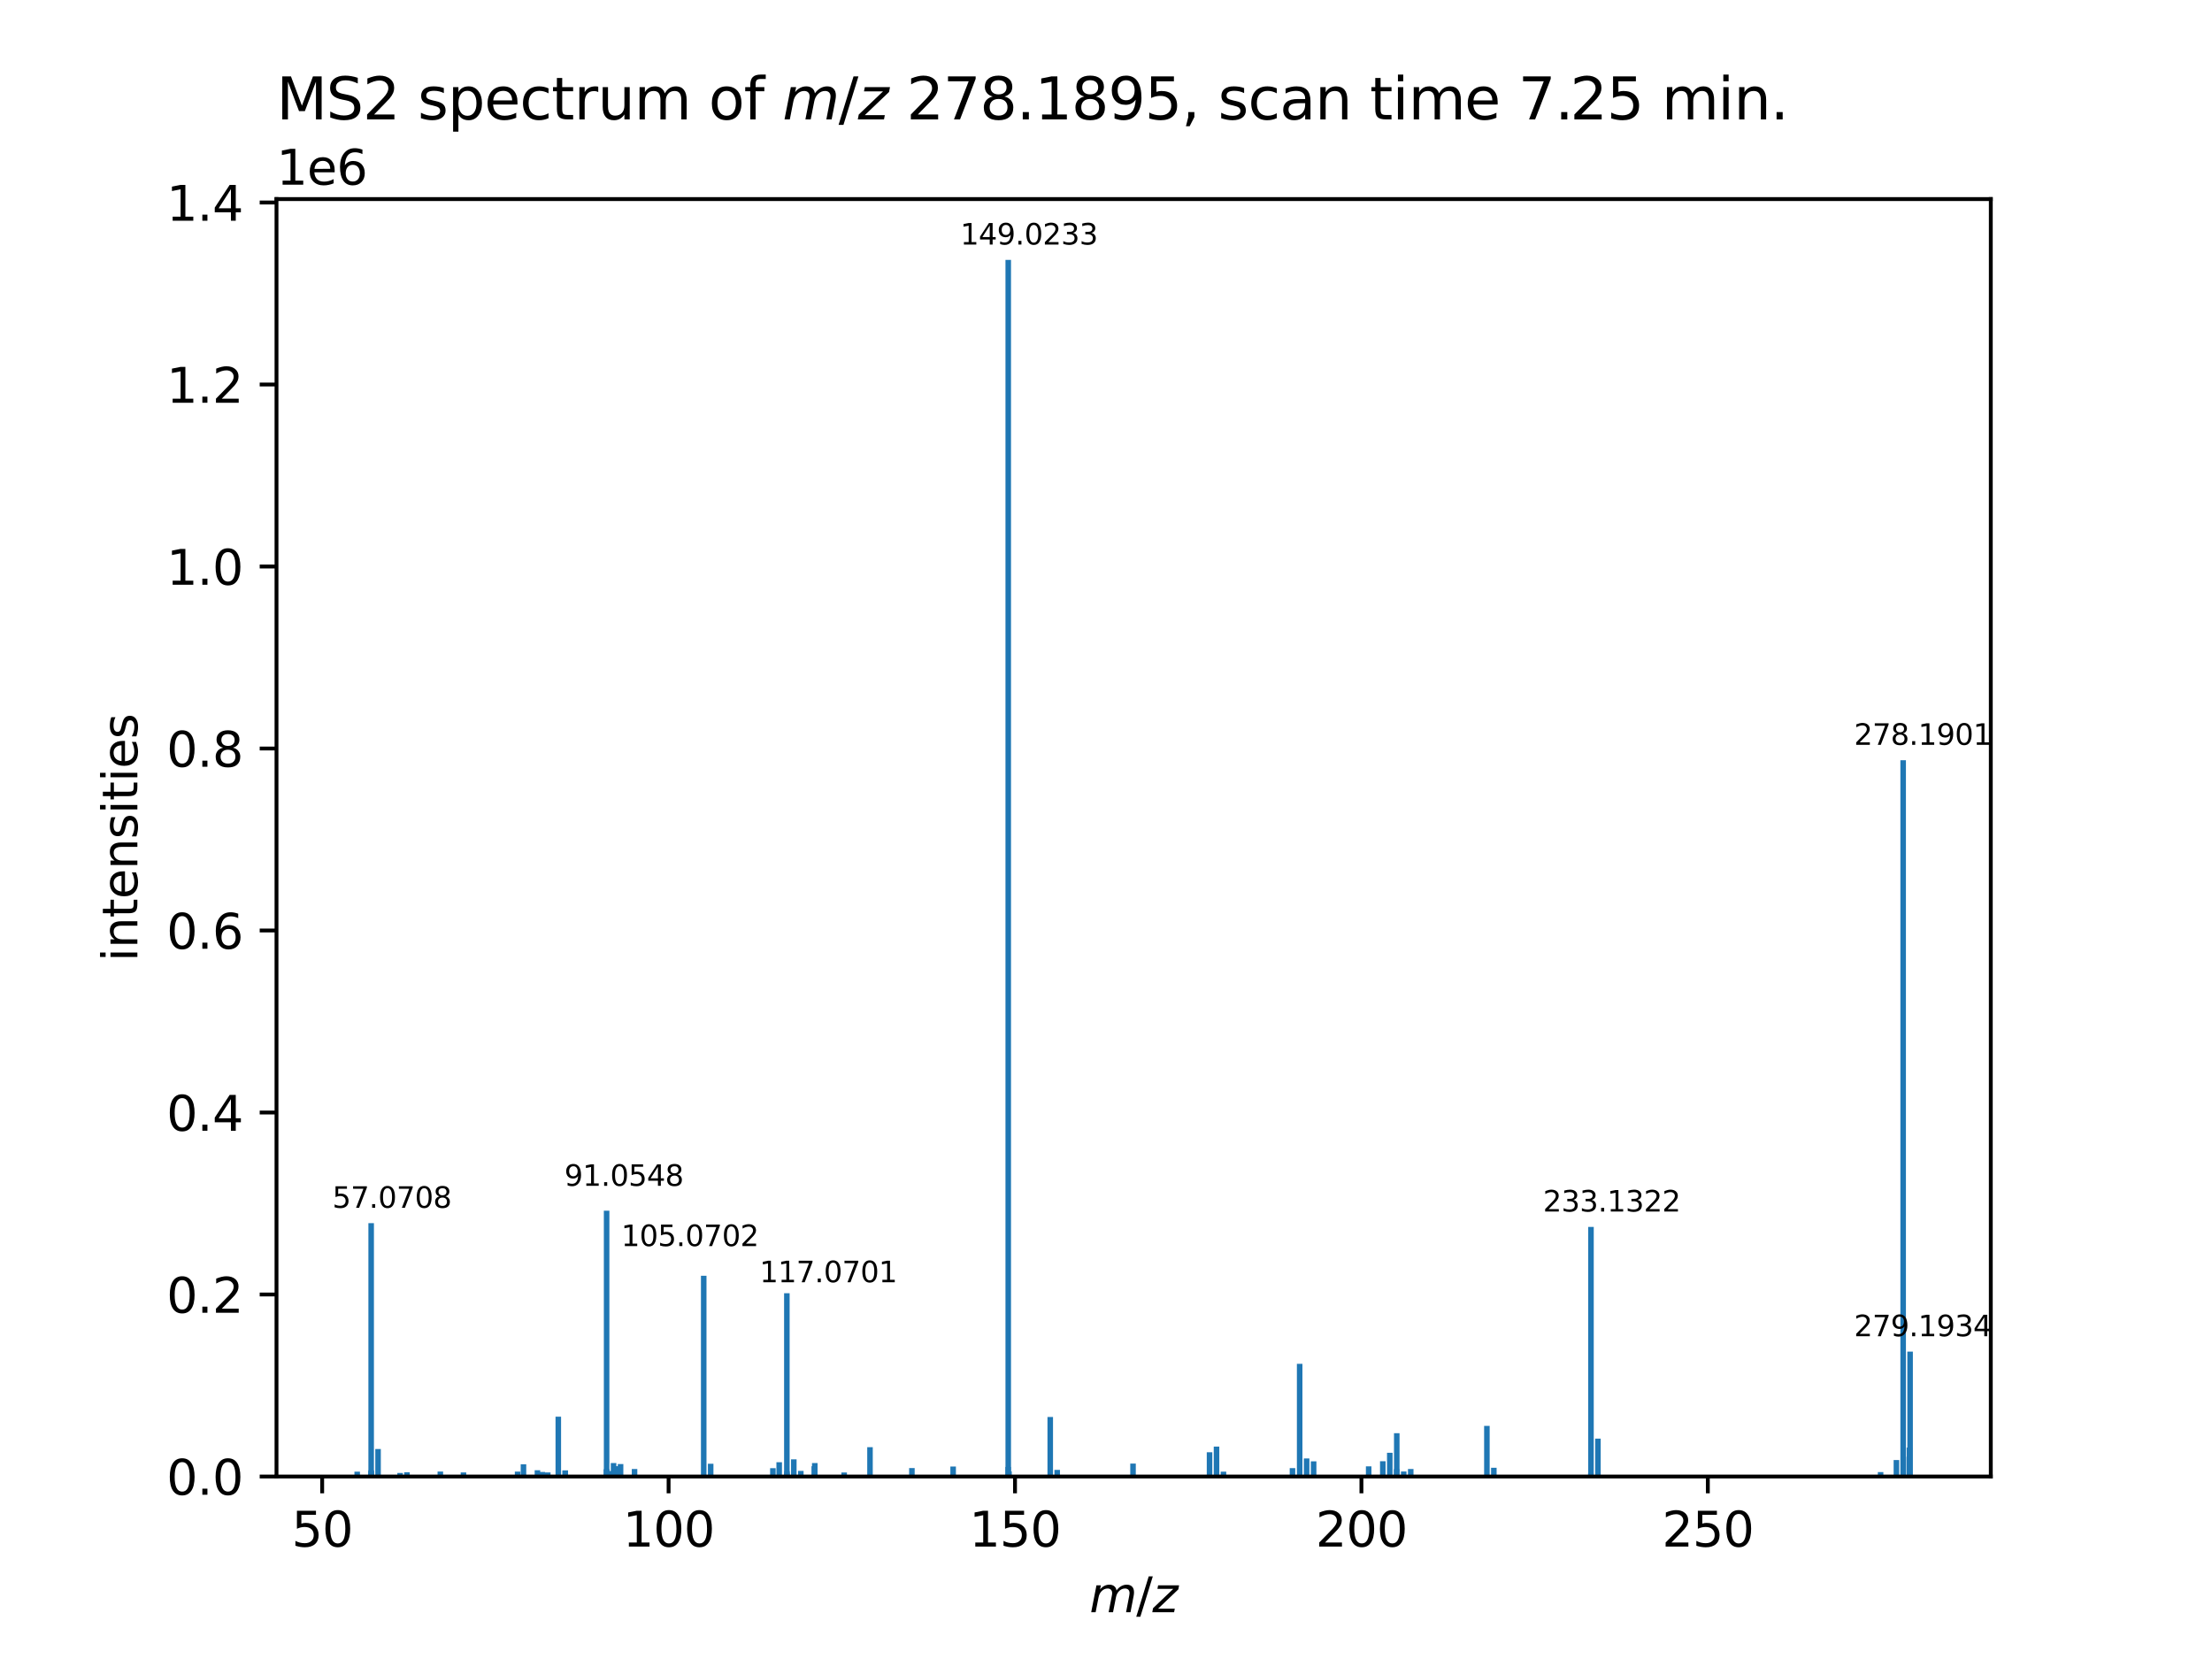 <?xml version="1.0" encoding="utf-8" standalone="no"?>
<!DOCTYPE svg PUBLIC "-//W3C//DTD SVG 1.1//EN"
  "http://www.w3.org/Graphics/SVG/1.1/DTD/svg11.dtd">
<svg xmlns:xlink="http://www.w3.org/1999/xlink" width="460.8pt" height="345.6pt" viewBox="0 0 460.8 345.6" xmlns="http://www.w3.org/2000/svg" version="1.1">
 <defs>
  <style type="text/css">*{stroke-linejoin: round; stroke-linecap: butt}</style>
 </defs>
 <g id="figure_1">
  <g id="patch_1">
   <path d="M 0 345.6 
L 460.8 345.6 
L 460.8 0 
L 0 0 
z
" style="fill: #ffffff"/>
  </g>
  <g id="axes_1">
   <g id="patch_2">
    <path d="M 57.6 307.584 
L 414.72 307.584 
L 414.72 41.472 
L 57.6 41.472 
z
" style="fill: #ffffff"/>
   </g>
   <g id="patch_3">
    <path d="M 73.833 307.584 
L 74.987 307.584 
L 74.987 306.574 
L 73.833 306.574 
z
" clip-path="url(#pbce0af7dd5)" style="fill: #1f77b4"/>
   </g>
   <g id="patch_4">
    <path d="M 76.738 307.584 
L 77.893 307.584 
L 77.893 306.483 
L 76.738 306.483 
z
" clip-path="url(#pbce0af7dd5)" style="fill: #1f77b4"/>
   </g>
   <g id="patch_5">
    <path d="M 76.742 307.584 
L 77.897 307.584 
L 77.897 254.809 
L 76.742 254.809 
z
" clip-path="url(#pbce0af7dd5)" style="fill: #1f77b4"/>
   </g>
   <g id="patch_6">
    <path d="M 76.746 307.584 
L 77.9 307.584 
L 77.9 307.095 
L 76.746 307.095 
z
" clip-path="url(#pbce0af7dd5)" style="fill: #1f77b4"/>
   </g>
   <g id="patch_7">
    <path d="M 76.746 307.584 
L 77.901 307.584 
L 77.901 306.288 
L 76.746 306.288 
z
" clip-path="url(#pbce0af7dd5)" style="fill: #1f77b4"/>
   </g>
   <g id="patch_8">
    <path d="M 78.178 307.584 
L 79.333 307.584 
L 79.333 301.853 
L 78.178 301.853 
z
" clip-path="url(#pbce0af7dd5)" style="fill: #1f77b4"/>
   </g>
   <g id="patch_9">
    <path d="M 82.771 307.584 
L 83.925 307.584 
L 83.925 306.838 
L 82.771 306.838 
z
" clip-path="url(#pbce0af7dd5)" style="fill: #1f77b4"/>
   </g>
   <g id="patch_10">
    <path d="M 84.2 307.584 
L 85.355 307.584 
L 85.355 306.697 
L 84.2 306.697 
z
" clip-path="url(#pbce0af7dd5)" style="fill: #1f77b4"/>
   </g>
   <g id="patch_11">
    <path d="M 91.153 307.584 
L 92.308 307.584 
L 92.308 306.545 
L 91.153 306.545 
z
" clip-path="url(#pbce0af7dd5)" style="fill: #1f77b4"/>
   </g>
   <g id="patch_12">
    <path d="M 95.972 307.584 
L 97.127 307.584 
L 97.127 306.733 
L 95.972 306.733 
z
" clip-path="url(#pbce0af7dd5)" style="fill: #1f77b4"/>
   </g>
   <g id="patch_13">
    <path d="M 107.249 307.584 
L 108.404 307.584 
L 108.404 306.556 
L 107.249 306.556 
z
" clip-path="url(#pbce0af7dd5)" style="fill: #1f77b4"/>
   </g>
   <g id="patch_14">
    <path d="M 108.472 307.584 
L 109.626 307.584 
L 109.626 305.034 
L 108.472 305.034 
z
" clip-path="url(#pbce0af7dd5)" style="fill: #1f77b4"/>
   </g>
   <g id="patch_15">
    <path d="M 111.381 307.584 
L 112.535 307.584 
L 112.535 306.274 
L 111.381 306.274 
z
" clip-path="url(#pbce0af7dd5)" style="fill: #1f77b4"/>
   </g>
   <g id="patch_16">
    <path d="M 112.385 307.584 
L 113.54 307.584 
L 113.54 306.64 
L 112.385 306.64 
z
" clip-path="url(#pbce0af7dd5)" style="fill: #1f77b4"/>
   </g>
   <g id="patch_17">
    <path d="M 113.532 307.584 
L 114.687 307.584 
L 114.687 306.733 
L 113.532 306.733 
z
" clip-path="url(#pbce0af7dd5)" style="fill: #1f77b4"/>
   </g>
   <g id="patch_18">
    <path d="M 115.727 307.584 
L 116.881 307.584 
L 116.881 295.123 
L 115.727 295.123 
z
" clip-path="url(#pbce0af7dd5)" style="fill: #1f77b4"/>
   </g>
   <g id="patch_19">
    <path d="M 117.175 307.584 
L 118.329 307.584 
L 118.329 306.353 
L 117.175 306.353 
z
" clip-path="url(#pbce0af7dd5)" style="fill: #1f77b4"/>
   </g>
   <g id="patch_20">
    <path d="M 117.181 307.584 
L 118.336 307.584 
L 118.336 306.304 
L 117.181 306.304 
z
" clip-path="url(#pbce0af7dd5)" style="fill: #1f77b4"/>
   </g>
   <g id="patch_21">
    <path d="M 125.783 307.584 
L 126.937 307.584 
L 126.937 306.051 
L 125.783 306.051 
z
" clip-path="url(#pbce0af7dd5)" style="fill: #1f77b4"/>
   </g>
   <g id="patch_22">
    <path d="M 125.791 307.584 
L 126.946 307.584 
L 126.946 252.214 
L 125.791 252.214 
z
" clip-path="url(#pbce0af7dd5)" style="fill: #1f77b4"/>
   </g>
   <g id="patch_23">
    <path d="M 125.8 307.584 
L 126.954 307.584 
L 126.954 306.115 
L 125.8 306.115 
z
" clip-path="url(#pbce0af7dd5)" style="fill: #1f77b4"/>
   </g>
   <g id="patch_24">
    <path d="M 126.43 307.584 
L 127.584 307.584 
L 127.584 306.641 
L 126.43 306.641 
z
" clip-path="url(#pbce0af7dd5)" style="fill: #1f77b4"/>
   </g>
   <g id="patch_25">
    <path d="M 126.437 307.584 
L 127.591 307.584 
L 127.591 306.437 
L 126.437 306.437 
z
" clip-path="url(#pbce0af7dd5)" style="fill: #1f77b4"/>
   </g>
   <g id="patch_26">
    <path d="M 127.24 307.584 
L 128.394 307.584 
L 128.394 304.778 
L 127.24 304.778 
z
" clip-path="url(#pbce0af7dd5)" style="fill: #1f77b4"/>
   </g>
   <g id="patch_27">
    <path d="M 128.129 307.584 
L 129.284 307.584 
L 129.284 305.435 
L 128.129 305.435 
z
" clip-path="url(#pbce0af7dd5)" style="fill: #1f77b4"/>
   </g>
   <g id="patch_28">
    <path d="M 128.701 307.584 
L 129.855 307.584 
L 129.855 304.987 
L 128.701 304.987 
z
" clip-path="url(#pbce0af7dd5)" style="fill: #1f77b4"/>
   </g>
   <g id="patch_29">
    <path d="M 131.61 307.584 
L 132.764 307.584 
L 132.764 306.016 
L 131.61 306.016 
z
" clip-path="url(#pbce0af7dd5)" style="fill: #1f77b4"/>
   </g>
   <g id="patch_30">
    <path d="M 146.02 307.584 
L 147.175 307.584 
L 147.175 265.764 
L 146.02 265.764 
z
" clip-path="url(#pbce0af7dd5)" style="fill: #1f77b4"/>
   </g>
   <g id="patch_31">
    <path d="M 147.468 307.584 
L 148.623 307.584 
L 148.623 304.928 
L 147.468 304.928 
z
" clip-path="url(#pbce0af7dd5)" style="fill: #1f77b4"/>
   </g>
   <g id="patch_32">
    <path d="M 160.43 307.584 
L 161.585 307.584 
L 161.585 305.844 
L 160.43 305.844 
z
" clip-path="url(#pbce0af7dd5)" style="fill: #1f77b4"/>
   </g>
   <g id="patch_33">
    <path d="M 161.743 307.584 
L 162.898 307.584 
L 162.898 304.613 
L 161.743 304.613 
z
" clip-path="url(#pbce0af7dd5)" style="fill: #1f77b4"/>
   </g>
   <g id="patch_34">
    <path d="M 163.339 307.584 
L 164.494 307.584 
L 164.494 269.398 
L 163.339 269.398 
z
" clip-path="url(#pbce0af7dd5)" style="fill: #1f77b4"/>
   </g>
   <g id="patch_35">
    <path d="M 163.348 307.584 
L 164.503 307.584 
L 164.503 306.939 
L 163.348 306.939 
z
" clip-path="url(#pbce0af7dd5)" style="fill: #1f77b4"/>
   </g>
   <g id="patch_36">
    <path d="M 163.352 307.584 
L 164.507 307.584 
L 164.507 306.503 
L 163.352 306.503 
z
" clip-path="url(#pbce0af7dd5)" style="fill: #1f77b4"/>
   </g>
   <g id="patch_37">
    <path d="M 164.787 307.584 
L 165.942 307.584 
L 165.942 304.003 
L 164.787 304.003 
z
" clip-path="url(#pbce0af7dd5)" style="fill: #1f77b4"/>
   </g>
   <g id="patch_38">
    <path d="M 166.248 307.584 
L 167.402 307.584 
L 167.402 306.408 
L 166.248 306.408 
z
" clip-path="url(#pbce0af7dd5)" style="fill: #1f77b4"/>
   </g>
   <g id="patch_39">
    <path d="M 169.053 307.584 
L 170.208 307.584 
L 170.208 305.446 
L 169.053 305.446 
z
" clip-path="url(#pbce0af7dd5)" style="fill: #1f77b4"/>
   </g>
   <g id="patch_40">
    <path d="M 169.158 307.584 
L 170.313 307.584 
L 170.313 304.782 
L 169.158 304.782 
z
" clip-path="url(#pbce0af7dd5)" style="fill: #1f77b4"/>
   </g>
   <g id="patch_41">
    <path d="M 175.278 307.584 
L 176.432 307.584 
L 176.432 306.743 
L 175.278 306.743 
z
" clip-path="url(#pbce0af7dd5)" style="fill: #1f77b4"/>
   </g>
   <g id="patch_42">
    <path d="M 180.659 307.584 
L 181.813 307.584 
L 181.813 301.477 
L 180.659 301.477 
z
" clip-path="url(#pbce0af7dd5)" style="fill: #1f77b4"/>
   </g>
   <g id="patch_43">
    <path d="M 189.387 307.584 
L 190.542 307.584 
L 190.542 305.823 
L 189.387 305.823 
z
" clip-path="url(#pbce0af7dd5)" style="fill: #1f77b4"/>
   </g>
   <g id="patch_44">
    <path d="M 197.978 307.584 
L 199.133 307.584 
L 199.133 305.508 
L 197.978 305.508 
z
" clip-path="url(#pbce0af7dd5)" style="fill: #1f77b4"/>
   </g>
   <g id="patch_45">
    <path d="M 209.439 307.584 
L 210.594 307.584 
L 210.594 305.591 
L 209.439 305.591 
z
" clip-path="url(#pbce0af7dd5)" style="fill: #1f77b4"/>
   </g>
   <g id="patch_46">
    <path d="M 209.458 307.584 
L 210.612 307.584 
L 210.612 54.144 
L 209.458 54.144 
z
" clip-path="url(#pbce0af7dd5)" style="fill: #1f77b4"/>
   </g>
   <g id="patch_47">
    <path d="M 209.616 307.584 
L 210.77 307.584 
L 210.77 306.517 
L 209.616 306.517 
z
" clip-path="url(#pbce0af7dd5)" style="fill: #1f77b4"/>
   </g>
   <g id="patch_48">
    <path d="M 218.207 307.584 
L 219.362 307.584 
L 219.362 295.18 
L 218.207 295.18 
z
" clip-path="url(#pbce0af7dd5)" style="fill: #1f77b4"/>
   </g>
   <g id="patch_49">
    <path d="M 219.655 307.584 
L 220.81 307.584 
L 220.81 306.203 
L 219.655 306.203 
z
" clip-path="url(#pbce0af7dd5)" style="fill: #1f77b4"/>
   </g>
   <g id="patch_50">
    <path d="M 235.452 307.584 
L 236.607 307.584 
L 236.607 304.886 
L 235.452 304.886 
z
" clip-path="url(#pbce0af7dd5)" style="fill: #1f77b4"/>
   </g>
   <g id="patch_51">
    <path d="M 251.392 307.584 
L 252.546 307.584 
L 252.546 302.533 
L 251.392 302.533 
z
" clip-path="url(#pbce0af7dd5)" style="fill: #1f77b4"/>
   </g>
   <g id="patch_52">
    <path d="M 252.846 307.584 
L 254.001 307.584 
L 254.001 301.348 
L 252.846 301.348 
z
" clip-path="url(#pbce0af7dd5)" style="fill: #1f77b4"/>
   </g>
   <g id="patch_53">
    <path d="M 254.295 307.584 
L 255.45 307.584 
L 255.45 306.573 
L 254.295 306.573 
z
" clip-path="url(#pbce0af7dd5)" style="fill: #1f77b4"/>
   </g>
   <g id="patch_54">
    <path d="M 268.672 307.584 
L 269.826 307.584 
L 269.826 305.841 
L 268.672 305.841 
z
" clip-path="url(#pbce0af7dd5)" style="fill: #1f77b4"/>
   </g>
   <g id="patch_55">
    <path d="M 270.166 307.584 
L 271.32 307.584 
L 271.32 284.116 
L 270.166 284.116 
z
" clip-path="url(#pbce0af7dd5)" style="fill: #1f77b4"/>
   </g>
   <g id="patch_56">
    <path d="M 271.617 307.584 
L 272.771 307.584 
L 272.771 303.815 
L 271.617 303.815 
z
" clip-path="url(#pbce0af7dd5)" style="fill: #1f77b4"/>
   </g>
   <g id="patch_57">
    <path d="M 273.075 307.584 
L 274.23 307.584 
L 274.23 304.427 
L 273.075 304.427 
z
" clip-path="url(#pbce0af7dd5)" style="fill: #1f77b4"/>
   </g>
   <g id="patch_58">
    <path d="M 284.543 307.584 
L 285.697 307.584 
L 285.697 305.47 
L 284.543 305.47 
z
" clip-path="url(#pbce0af7dd5)" style="fill: #1f77b4"/>
   </g>
   <g id="patch_59">
    <path d="M 287.486 307.584 
L 288.641 307.584 
L 288.641 304.402 
L 287.486 304.402 
z
" clip-path="url(#pbce0af7dd5)" style="fill: #1f77b4"/>
   </g>
   <g id="patch_60">
    <path d="M 288.94 307.584 
L 290.095 307.584 
L 290.095 302.642 
L 288.94 302.642 
z
" clip-path="url(#pbce0af7dd5)" style="fill: #1f77b4"/>
   </g>
   <g id="patch_61">
    <path d="M 290.372 307.584 
L 291.527 307.584 
L 291.527 306.045 
L 290.372 306.045 
z
" clip-path="url(#pbce0af7dd5)" style="fill: #1f77b4"/>
   </g>
   <g id="patch_62">
    <path d="M 290.395 307.584 
L 291.55 307.584 
L 291.55 298.567 
L 290.395 298.567 
z
" clip-path="url(#pbce0af7dd5)" style="fill: #1f77b4"/>
   </g>
   <g id="patch_63">
    <path d="M 291.843 307.584 
L 292.998 307.584 
L 292.998 306.533 
L 291.843 306.533 
z
" clip-path="url(#pbce0af7dd5)" style="fill: #1f77b4"/>
   </g>
   <g id="patch_64">
    <path d="M 293.305 307.584 
L 294.459 307.584 
L 294.459 306.024 
L 293.305 306.024 
z
" clip-path="url(#pbce0af7dd5)" style="fill: #1f77b4"/>
   </g>
   <g id="patch_65">
    <path d="M 309.169 307.584 
L 310.324 307.584 
L 310.324 297.041 
L 309.169 297.041 
z
" clip-path="url(#pbce0af7dd5)" style="fill: #1f77b4"/>
   </g>
   <g id="patch_66">
    <path d="M 310.617 307.584 
L 311.772 307.584 
L 311.772 305.765 
L 310.617 305.765 
z
" clip-path="url(#pbce0af7dd5)" style="fill: #1f77b4"/>
   </g>
   <g id="patch_67">
    <path d="M 330.826 307.584 
L 331.98 307.584 
L 331.98 306.898 
L 330.826 306.898 
z
" clip-path="url(#pbce0af7dd5)" style="fill: #1f77b4"/>
   </g>
   <g id="patch_68">
    <path d="M 330.852 307.584 
L 332.007 307.584 
L 332.007 255.591 
L 330.852 255.591 
z
" clip-path="url(#pbce0af7dd5)" style="fill: #1f77b4"/>
   </g>
   <g id="patch_69">
    <path d="M 332.3 307.584 
L 333.455 307.584 
L 333.455 299.698 
L 332.3 299.698 
z
" clip-path="url(#pbce0af7dd5)" style="fill: #1f77b4"/>
   </g>
   <g id="patch_70">
    <path d="M 391.186 307.584 
L 392.34 307.584 
L 392.34 306.659 
L 391.186 306.659 
z
" clip-path="url(#pbce0af7dd5)" style="fill: #1f77b4"/>
   </g>
   <g id="patch_71">
    <path d="M 394.479 307.584 
L 395.634 307.584 
L 395.634 304.152 
L 394.479 304.152 
z
" clip-path="url(#pbce0af7dd5)" style="fill: #1f77b4"/>
   </g>
   <g id="patch_72">
    <path d="M 395.885 307.584 
L 397.039 307.584 
L 397.039 158.363 
L 395.885 158.363 
z
" clip-path="url(#pbce0af7dd5)" style="fill: #1f77b4"/>
   </g>
   <g id="patch_73">
    <path d="M 395.918 307.584 
L 397.073 307.584 
L 397.073 303.464 
L 395.918 303.464 
z
" clip-path="url(#pbce0af7dd5)" style="fill: #1f77b4"/>
   </g>
   <g id="patch_74">
    <path d="M 397.186 307.584 
L 398.341 307.584 
L 398.341 301.564 
L 397.186 301.564 
z
" clip-path="url(#pbce0af7dd5)" style="fill: #1f77b4"/>
   </g>
   <g id="patch_75">
    <path d="M 397.333 307.584 
L 398.487 307.584 
L 398.487 281.565 
L 397.333 281.565 
z
" clip-path="url(#pbce0af7dd5)" style="fill: #1f77b4"/>
   </g>
   <g id="matplotlib.axis_1">
    <g id="xtick_1">
     <g id="line2d_1">
      <defs>
       <path id="md96bf58293" d="M 0 0 
L 0 3.5 
" style="stroke: #000000; stroke-width: 0.8"/>
      </defs>
      <g>
       <use xlink:href="#md96bf58293" x="67.114" y="307.584" style="stroke: #000000; stroke-width: 0.8"/>
      </g>
     </g>
     <g id="text_1">
      <!-- 50 -->
      <g transform="translate(60.752 322.182) scale(0.1 -0.1)">
       <defs>
        <path id="DejaVuSans-35" d="M 691 4666 
L 3169 4666 
L 3169 4134 
L 1269 4134 
L 1269 2991 
Q 1406 3038 1543 3061 
Q 1681 3084 1819 3084 
Q 2600 3084 3056 2656 
Q 3513 2228 3513 1497 
Q 3513 744 3044 326 
Q 2575 -91 1722 -91 
Q 1428 -91 1123 -41 
Q 819 9 494 109 
L 494 744 
Q 775 591 1075 516 
Q 1375 441 1709 441 
Q 2250 441 2565 725 
Q 2881 1009 2881 1497 
Q 2881 1984 2565 2268 
Q 2250 2553 1709 2553 
Q 1456 2553 1204 2497 
Q 953 2441 691 2322 
L 691 4666 
z
" transform="scale(0.016)"/>
        <path id="DejaVuSans-30" d="M 2034 4250 
Q 1547 4250 1301 3770 
Q 1056 3291 1056 2328 
Q 1056 1369 1301 889 
Q 1547 409 2034 409 
Q 2525 409 2770 889 
Q 3016 1369 3016 2328 
Q 3016 3291 2770 3770 
Q 2525 4250 2034 4250 
z
M 2034 4750 
Q 2819 4750 3233 4129 
Q 3647 3509 3647 2328 
Q 3647 1150 3233 529 
Q 2819 -91 2034 -91 
Q 1250 -91 836 529 
Q 422 1150 422 2328 
Q 422 3509 836 4129 
Q 1250 4750 2034 4750 
z
" transform="scale(0.016)"/>
       </defs>
       <use xlink:href="#DejaVuSans-35"/>
       <use xlink:href="#DejaVuSans-30" x="63.623"/>
      </g>
     </g>
    </g>
    <g id="xtick_2">
     <g id="line2d_2">
      <g>
       <use xlink:href="#md96bf58293" x="139.279" y="307.584" style="stroke: #000000; stroke-width: 0.8"/>
      </g>
     </g>
     <g id="text_2">
      <!-- 100 -->
      <g transform="translate(129.736 322.182) scale(0.1 -0.1)">
       <defs>
        <path id="DejaVuSans-31" d="M 794 531 
L 1825 531 
L 1825 4091 
L 703 3866 
L 703 4441 
L 1819 4666 
L 2450 4666 
L 2450 531 
L 3481 531 
L 3481 0 
L 794 0 
L 794 531 
z
" transform="scale(0.016)"/>
       </defs>
       <use xlink:href="#DejaVuSans-31"/>
       <use xlink:href="#DejaVuSans-30" x="63.623"/>
       <use xlink:href="#DejaVuSans-30" x="127.246"/>
      </g>
     </g>
    </g>
    <g id="xtick_3">
     <g id="line2d_3">
      <g>
       <use xlink:href="#md96bf58293" x="211.445" y="307.584" style="stroke: #000000; stroke-width: 0.8"/>
      </g>
     </g>
     <g id="text_3">
      <!-- 150 -->
      <g transform="translate(201.901 322.182) scale(0.1 -0.1)">
       <use xlink:href="#DejaVuSans-31"/>
       <use xlink:href="#DejaVuSans-35" x="63.623"/>
       <use xlink:href="#DejaVuSans-30" x="127.246"/>
      </g>
     </g>
    </g>
    <g id="xtick_4">
     <g id="line2d_4">
      <g>
       <use xlink:href="#md96bf58293" x="283.61" y="307.584" style="stroke: #000000; stroke-width: 0.8"/>
      </g>
     </g>
     <g id="text_4">
      <!-- 200 -->
      <g transform="translate(274.066 322.182) scale(0.1 -0.1)">
       <defs>
        <path id="DejaVuSans-32" d="M 1228 531 
L 3431 531 
L 3431 0 
L 469 0 
L 469 531 
Q 828 903 1448 1529 
Q 2069 2156 2228 2338 
Q 2531 2678 2651 2914 
Q 2772 3150 2772 3378 
Q 2772 3750 2511 3984 
Q 2250 4219 1831 4219 
Q 1534 4219 1204 4116 
Q 875 4013 500 3803 
L 500 4441 
Q 881 4594 1212 4672 
Q 1544 4750 1819 4750 
Q 2544 4750 2975 4387 
Q 3406 4025 3406 3419 
Q 3406 3131 3298 2873 
Q 3191 2616 2906 2266 
Q 2828 2175 2409 1742 
Q 1991 1309 1228 531 
z
" transform="scale(0.016)"/>
       </defs>
       <use xlink:href="#DejaVuSans-32"/>
       <use xlink:href="#DejaVuSans-30" x="63.623"/>
       <use xlink:href="#DejaVuSans-30" x="127.246"/>
      </g>
     </g>
    </g>
    <g id="xtick_5">
     <g id="line2d_5">
      <g>
       <use xlink:href="#md96bf58293" x="355.775" y="307.584" style="stroke: #000000; stroke-width: 0.8"/>
      </g>
     </g>
     <g id="text_5">
      <!-- 250 -->
      <g transform="translate(346.231 322.182) scale(0.1 -0.1)">
       <use xlink:href="#DejaVuSans-32"/>
       <use xlink:href="#DejaVuSans-35" x="63.623"/>
       <use xlink:href="#DejaVuSans-30" x="127.246"/>
      </g>
     </g>
    </g>
    <g id="text_6">
     <!-- ${m/z}$ -->
     <g transform="translate(226.96 335.861) scale(0.1 -0.1)">
      <defs>
       <path id="DejaVuSans-Oblique-6d" d="M 5747 2113 
L 5338 0 
L 4763 0 
L 5166 2094 
Q 5191 2228 5203 2325 
Q 5216 2422 5216 2491 
Q 5216 2772 5059 2928 
Q 4903 3084 4622 3084 
Q 4203 3084 3875 2770 
Q 3547 2456 3450 1953 
L 3066 0 
L 2491 0 
L 2900 2094 
Q 2925 2209 2937 2307 
Q 2950 2406 2950 2484 
Q 2950 2769 2794 2926 
Q 2638 3084 2363 3084 
Q 1938 3084 1609 2770 
Q 1281 2456 1184 1953 
L 800 0 
L 225 0 
L 909 3500 
L 1484 3500 
L 1375 2956 
Q 1609 3263 1923 3423 
Q 2238 3584 2597 3584 
Q 2978 3584 3223 3384 
Q 3469 3184 3519 2828 
Q 3781 3197 4126 3390 
Q 4472 3584 4856 3584 
Q 5306 3584 5551 3325 
Q 5797 3066 5797 2591 
Q 5797 2488 5784 2364 
Q 5772 2241 5747 2113 
z
" transform="scale(0.016)"/>
       <path id="DejaVuSans-2f" d="M 1625 4666 
L 2156 4666 
L 531 -594 
L 0 -594 
L 1625 4666 
z
" transform="scale(0.016)"/>
       <path id="DejaVuSans-Oblique-7a" d="M 744 3500 
L 3475 3500 
L 3372 2975 
L 738 459 
L 2913 459 
L 2822 0 
L -19 0 
L 84 525 
L 2719 3041 
L 653 3041 
L 744 3500 
z
" transform="scale(0.016)"/>
      </defs>
      <use xlink:href="#DejaVuSans-Oblique-6d" transform="translate(0 0.094)"/>
      <use xlink:href="#DejaVuSans-2f" transform="translate(97.412 0.094)"/>
      <use xlink:href="#DejaVuSans-Oblique-7a" transform="translate(131.104 0.094)"/>
     </g>
    </g>
   </g>
   <g id="matplotlib.axis_2">
    <g id="ytick_1">
     <g id="line2d_6">
      <defs>
       <path id="m15cbbea89c" d="M 0 0 
L -3.5 0 
" style="stroke: #000000; stroke-width: 0.8"/>
      </defs>
      <g>
       <use xlink:href="#m15cbbea89c" x="57.6" y="307.584" style="stroke: #000000; stroke-width: 0.8"/>
      </g>
     </g>
     <g id="text_7">
      <!-- 0.0 -->
      <g transform="translate(34.697 311.383) scale(0.1 -0.1)">
       <defs>
        <path id="DejaVuSans-2e" d="M 684 794 
L 1344 794 
L 1344 0 
L 684 0 
L 684 794 
z
" transform="scale(0.016)"/>
       </defs>
       <use xlink:href="#DejaVuSans-30"/>
       <use xlink:href="#DejaVuSans-2e" x="63.623"/>
       <use xlink:href="#DejaVuSans-30" x="95.41"/>
      </g>
     </g>
    </g>
    <g id="ytick_2">
     <g id="line2d_7">
      <g>
       <use xlink:href="#m15cbbea89c" x="57.6" y="269.67" style="stroke: #000000; stroke-width: 0.8"/>
      </g>
     </g>
     <g id="text_8">
      <!-- 0.2 -->
      <g transform="translate(34.697 273.469) scale(0.1 -0.1)">
       <use xlink:href="#DejaVuSans-30"/>
       <use xlink:href="#DejaVuSans-2e" x="63.623"/>
       <use xlink:href="#DejaVuSans-32" x="95.41"/>
      </g>
     </g>
    </g>
    <g id="ytick_3">
     <g id="line2d_8">
      <g>
       <use xlink:href="#m15cbbea89c" x="57.6" y="231.756" style="stroke: #000000; stroke-width: 0.8"/>
      </g>
     </g>
     <g id="text_9">
      <!-- 0.4 -->
      <g transform="translate(34.697 235.555) scale(0.1 -0.1)">
       <defs>
        <path id="DejaVuSans-34" d="M 2419 4116 
L 825 1625 
L 2419 1625 
L 2419 4116 
z
M 2253 4666 
L 3047 4666 
L 3047 1625 
L 3713 1625 
L 3713 1100 
L 3047 1100 
L 3047 0 
L 2419 0 
L 2419 1100 
L 313 1100 
L 313 1709 
L 2253 4666 
z
" transform="scale(0.016)"/>
       </defs>
       <use xlink:href="#DejaVuSans-30"/>
       <use xlink:href="#DejaVuSans-2e" x="63.623"/>
       <use xlink:href="#DejaVuSans-34" x="95.41"/>
      </g>
     </g>
    </g>
    <g id="ytick_4">
     <g id="line2d_9">
      <g>
       <use xlink:href="#m15cbbea89c" x="57.6" y="193.842" style="stroke: #000000; stroke-width: 0.8"/>
      </g>
     </g>
     <g id="text_10">
      <!-- 0.6 -->
      <g transform="translate(34.697 197.641) scale(0.1 -0.1)">
       <defs>
        <path id="DejaVuSans-36" d="M 2113 2584 
Q 1688 2584 1439 2293 
Q 1191 2003 1191 1497 
Q 1191 994 1439 701 
Q 1688 409 2113 409 
Q 2538 409 2786 701 
Q 3034 994 3034 1497 
Q 3034 2003 2786 2293 
Q 2538 2584 2113 2584 
z
M 3366 4563 
L 3366 3988 
Q 3128 4100 2886 4159 
Q 2644 4219 2406 4219 
Q 1781 4219 1451 3797 
Q 1122 3375 1075 2522 
Q 1259 2794 1537 2939 
Q 1816 3084 2150 3084 
Q 2853 3084 3261 2657 
Q 3669 2231 3669 1497 
Q 3669 778 3244 343 
Q 2819 -91 2113 -91 
Q 1303 -91 875 529 
Q 447 1150 447 2328 
Q 447 3434 972 4092 
Q 1497 4750 2381 4750 
Q 2619 4750 2861 4703 
Q 3103 4656 3366 4563 
z
" transform="scale(0.016)"/>
       </defs>
       <use xlink:href="#DejaVuSans-30"/>
       <use xlink:href="#DejaVuSans-2e" x="63.623"/>
       <use xlink:href="#DejaVuSans-36" x="95.41"/>
      </g>
     </g>
    </g>
    <g id="ytick_5">
     <g id="line2d_10">
      <g>
       <use xlink:href="#m15cbbea89c" x="57.6" y="155.928" style="stroke: #000000; stroke-width: 0.8"/>
      </g>
     </g>
     <g id="text_11">
      <!-- 0.8 -->
      <g transform="translate(34.697 159.727) scale(0.1 -0.1)">
       <defs>
        <path id="DejaVuSans-38" d="M 2034 2216 
Q 1584 2216 1326 1975 
Q 1069 1734 1069 1313 
Q 1069 891 1326 650 
Q 1584 409 2034 409 
Q 2484 409 2743 651 
Q 3003 894 3003 1313 
Q 3003 1734 2745 1975 
Q 2488 2216 2034 2216 
z
M 1403 2484 
Q 997 2584 770 2862 
Q 544 3141 544 3541 
Q 544 4100 942 4425 
Q 1341 4750 2034 4750 
Q 2731 4750 3128 4425 
Q 3525 4100 3525 3541 
Q 3525 3141 3298 2862 
Q 3072 2584 2669 2484 
Q 3125 2378 3379 2068 
Q 3634 1759 3634 1313 
Q 3634 634 3220 271 
Q 2806 -91 2034 -91 
Q 1263 -91 848 271 
Q 434 634 434 1313 
Q 434 1759 690 2068 
Q 947 2378 1403 2484 
z
M 1172 3481 
Q 1172 3119 1398 2916 
Q 1625 2713 2034 2713 
Q 2441 2713 2670 2916 
Q 2900 3119 2900 3481 
Q 2900 3844 2670 4047 
Q 2441 4250 2034 4250 
Q 1625 4250 1398 4047 
Q 1172 3844 1172 3481 
z
" transform="scale(0.016)"/>
       </defs>
       <use xlink:href="#DejaVuSans-30"/>
       <use xlink:href="#DejaVuSans-2e" x="63.623"/>
       <use xlink:href="#DejaVuSans-38" x="95.41"/>
      </g>
     </g>
    </g>
    <g id="ytick_6">
     <g id="line2d_11">
      <g>
       <use xlink:href="#m15cbbea89c" x="57.6" y="118.014" style="stroke: #000000; stroke-width: 0.8"/>
      </g>
     </g>
     <g id="text_12">
      <!-- 1.0 -->
      <g transform="translate(34.697 121.813) scale(0.1 -0.1)">
       <use xlink:href="#DejaVuSans-31"/>
       <use xlink:href="#DejaVuSans-2e" x="63.623"/>
       <use xlink:href="#DejaVuSans-30" x="95.41"/>
      </g>
     </g>
    </g>
    <g id="ytick_7">
     <g id="line2d_12">
      <g>
       <use xlink:href="#m15cbbea89c" x="57.6" y="80.1" style="stroke: #000000; stroke-width: 0.8"/>
      </g>
     </g>
     <g id="text_13">
      <!-- 1.2 -->
      <g transform="translate(34.697 83.899) scale(0.1 -0.1)">
       <use xlink:href="#DejaVuSans-31"/>
       <use xlink:href="#DejaVuSans-2e" x="63.623"/>
       <use xlink:href="#DejaVuSans-32" x="95.41"/>
      </g>
     </g>
    </g>
    <g id="ytick_8">
     <g id="line2d_13">
      <g>
       <use xlink:href="#m15cbbea89c" x="57.6" y="42.185" style="stroke: #000000; stroke-width: 0.8"/>
      </g>
     </g>
     <g id="text_14">
      <!-- 1.4 -->
      <g transform="translate(34.697 45.985) scale(0.1 -0.1)">
       <use xlink:href="#DejaVuSans-31"/>
       <use xlink:href="#DejaVuSans-2e" x="63.623"/>
       <use xlink:href="#DejaVuSans-34" x="95.41"/>
      </g>
     </g>
    </g>
    <g id="text_15">
     <!-- intensities -->
     <g transform="translate(28.617 200.315) rotate(-90) scale(0.1 -0.1)">
      <defs>
       <path id="DejaVuSans-69" d="M 603 3500 
L 1178 3500 
L 1178 0 
L 603 0 
L 603 3500 
z
M 603 4863 
L 1178 4863 
L 1178 4134 
L 603 4134 
L 603 4863 
z
" transform="scale(0.016)"/>
       <path id="DejaVuSans-6e" d="M 3513 2113 
L 3513 0 
L 2938 0 
L 2938 2094 
Q 2938 2591 2744 2837 
Q 2550 3084 2163 3084 
Q 1697 3084 1428 2787 
Q 1159 2491 1159 1978 
L 1159 0 
L 581 0 
L 581 3500 
L 1159 3500 
L 1159 2956 
Q 1366 3272 1645 3428 
Q 1925 3584 2291 3584 
Q 2894 3584 3203 3211 
Q 3513 2838 3513 2113 
z
" transform="scale(0.016)"/>
       <path id="DejaVuSans-74" d="M 1172 4494 
L 1172 3500 
L 2356 3500 
L 2356 3053 
L 1172 3053 
L 1172 1153 
Q 1172 725 1289 603 
Q 1406 481 1766 481 
L 2356 481 
L 2356 0 
L 1766 0 
Q 1100 0 847 248 
Q 594 497 594 1153 
L 594 3053 
L 172 3053 
L 172 3500 
L 594 3500 
L 594 4494 
L 1172 4494 
z
" transform="scale(0.016)"/>
       <path id="DejaVuSans-65" d="M 3597 1894 
L 3597 1613 
L 953 1613 
Q 991 1019 1311 708 
Q 1631 397 2203 397 
Q 2534 397 2845 478 
Q 3156 559 3463 722 
L 3463 178 
Q 3153 47 2828 -22 
Q 2503 -91 2169 -91 
Q 1331 -91 842 396 
Q 353 884 353 1716 
Q 353 2575 817 3079 
Q 1281 3584 2069 3584 
Q 2775 3584 3186 3129 
Q 3597 2675 3597 1894 
z
M 3022 2063 
Q 3016 2534 2758 2815 
Q 2500 3097 2075 3097 
Q 1594 3097 1305 2825 
Q 1016 2553 972 2059 
L 3022 2063 
z
" transform="scale(0.016)"/>
       <path id="DejaVuSans-73" d="M 2834 3397 
L 2834 2853 
Q 2591 2978 2328 3040 
Q 2066 3103 1784 3103 
Q 1356 3103 1142 2972 
Q 928 2841 928 2578 
Q 928 2378 1081 2264 
Q 1234 2150 1697 2047 
L 1894 2003 
Q 2506 1872 2764 1633 
Q 3022 1394 3022 966 
Q 3022 478 2636 193 
Q 2250 -91 1575 -91 
Q 1294 -91 989 -36 
Q 684 19 347 128 
L 347 722 
Q 666 556 975 473 
Q 1284 391 1588 391 
Q 1994 391 2212 530 
Q 2431 669 2431 922 
Q 2431 1156 2273 1281 
Q 2116 1406 1581 1522 
L 1381 1569 
Q 847 1681 609 1914 
Q 372 2147 372 2553 
Q 372 3047 722 3315 
Q 1072 3584 1716 3584 
Q 2034 3584 2315 3537 
Q 2597 3491 2834 3397 
z
" transform="scale(0.016)"/>
      </defs>
      <use xlink:href="#DejaVuSans-69"/>
      <use xlink:href="#DejaVuSans-6e" x="27.783"/>
      <use xlink:href="#DejaVuSans-74" x="91.162"/>
      <use xlink:href="#DejaVuSans-65" x="130.371"/>
      <use xlink:href="#DejaVuSans-6e" x="191.895"/>
      <use xlink:href="#DejaVuSans-73" x="255.273"/>
      <use xlink:href="#DejaVuSans-69" x="307.373"/>
      <use xlink:href="#DejaVuSans-74" x="335.156"/>
      <use xlink:href="#DejaVuSans-69" x="374.365"/>
      <use xlink:href="#DejaVuSans-65" x="402.148"/>
      <use xlink:href="#DejaVuSans-73" x="463.672"/>
     </g>
    </g>
    <g id="text_16">
     <!-- 1e6 -->
     <g transform="translate(57.6 38.472) scale(0.1 -0.1)">
      <use xlink:href="#DejaVuSans-31"/>
      <use xlink:href="#DejaVuSans-65" x="63.623"/>
      <use xlink:href="#DejaVuSans-36" x="125.146"/>
     </g>
    </g>
   </g>
   <g id="patch_76">
    <path d="M 57.6 307.584 
L 57.6 41.472 
" style="fill: none; stroke: #000000; stroke-width: 0.8; stroke-linejoin: miter; stroke-linecap: square"/>
   </g>
   <g id="patch_77">
    <path d="M 414.72 307.584 
L 414.72 41.472 
" style="fill: none; stroke: #000000; stroke-width: 0.8; stroke-linejoin: miter; stroke-linecap: square"/>
   </g>
   <g id="patch_78">
    <path d="M 57.6 307.584 
L 414.72 307.584 
" style="fill: none; stroke: #000000; stroke-width: 0.8; stroke-linejoin: miter; stroke-linecap: square"/>
   </g>
   <g id="patch_79">
    <path d="M 57.6 41.472 
L 414.72 41.472 
" style="fill: none; stroke: #000000; stroke-width: 0.8; stroke-linejoin: miter; stroke-linecap: square"/>
   </g>
   <g id="text_17">
    <!-- 57.0708 -->
    <g transform="translate(69.233 251.604) scale(0.06 -0.06)">
     <defs>
      <path id="DejaVuSans-37" d="M 525 4666 
L 3525 4666 
L 3525 4397 
L 1831 0 
L 1172 0 
L 2766 4134 
L 525 4134 
L 525 4666 
z
" transform="scale(0.016)"/>
     </defs>
     <use xlink:href="#DejaVuSans-35"/>
     <use xlink:href="#DejaVuSans-37" x="63.623"/>
     <use xlink:href="#DejaVuSans-2e" x="127.246"/>
     <use xlink:href="#DejaVuSans-30" x="159.033"/>
     <use xlink:href="#DejaVuSans-37" x="222.656"/>
     <use xlink:href="#DejaVuSans-30" x="286.279"/>
     <use xlink:href="#DejaVuSans-38" x="349.902"/>
    </g>
   </g>
   <g id="text_18">
    <!-- 91.0548 -->
    <g transform="translate(117.563 247.03) scale(0.06 -0.06)">
     <defs>
      <path id="DejaVuSans-39" d="M 703 97 
L 703 672 
Q 941 559 1184 500 
Q 1428 441 1663 441 
Q 2288 441 2617 861 
Q 2947 1281 2994 2138 
Q 2813 1869 2534 1725 
Q 2256 1581 1919 1581 
Q 1219 1581 811 2004 
Q 403 2428 403 3163 
Q 403 3881 828 4315 
Q 1253 4750 1959 4750 
Q 2769 4750 3195 4129 
Q 3622 3509 3622 2328 
Q 3622 1225 3098 567 
Q 2575 -91 1691 -91 
Q 1453 -91 1209 -44 
Q 966 3 703 97 
z
M 1959 2075 
Q 2384 2075 2632 2365 
Q 2881 2656 2881 3163 
Q 2881 3666 2632 3958 
Q 2384 4250 1959 4250 
Q 1534 4250 1286 3958 
Q 1038 3666 1038 3163 
Q 1038 2656 1286 2365 
Q 1534 2075 1959 2075 
z
" transform="scale(0.016)"/>
     </defs>
     <use xlink:href="#DejaVuSans-39"/>
     <use xlink:href="#DejaVuSans-31" x="63.623"/>
     <use xlink:href="#DejaVuSans-2e" x="127.246"/>
     <use xlink:href="#DejaVuSans-30" x="159.033"/>
     <use xlink:href="#DejaVuSans-35" x="222.656"/>
     <use xlink:href="#DejaVuSans-34" x="286.279"/>
     <use xlink:href="#DejaVuSans-38" x="349.902"/>
    </g>
   </g>
   <g id="text_19">
    <!-- 105.0702 -->
    <g transform="translate(129.403 259.58) scale(0.06 -0.06)">
     <use xlink:href="#DejaVuSans-31"/>
     <use xlink:href="#DejaVuSans-30" x="63.623"/>
     <use xlink:href="#DejaVuSans-35" x="127.246"/>
     <use xlink:href="#DejaVuSans-2e" x="190.869"/>
     <use xlink:href="#DejaVuSans-30" x="222.656"/>
     <use xlink:href="#DejaVuSans-37" x="286.279"/>
     <use xlink:href="#DejaVuSans-30" x="349.902"/>
     <use xlink:href="#DejaVuSans-32" x="413.525"/>
    </g>
   </g>
   <g id="text_20">
    <!-- 117.0701 -->
    <g transform="translate(158.242 267.111) scale(0.06 -0.06)">
     <use xlink:href="#DejaVuSans-31"/>
     <use xlink:href="#DejaVuSans-31" x="63.623"/>
     <use xlink:href="#DejaVuSans-37" x="127.246"/>
     <use xlink:href="#DejaVuSans-2e" x="190.869"/>
     <use xlink:href="#DejaVuSans-30" x="222.656"/>
     <use xlink:href="#DejaVuSans-37" x="286.279"/>
     <use xlink:href="#DejaVuSans-30" x="349.902"/>
     <use xlink:href="#DejaVuSans-31" x="413.525"/>
    </g>
   </g>
   <g id="text_21">
    <!-- 149.0233 -->
    <g transform="translate(200.04 50.94) scale(0.06 -0.06)">
     <defs>
      <path id="DejaVuSans-33" d="M 2597 2516 
Q 3050 2419 3304 2112 
Q 3559 1806 3559 1356 
Q 3559 666 3084 287 
Q 2609 -91 1734 -91 
Q 1441 -91 1130 -33 
Q 819 25 488 141 
L 488 750 
Q 750 597 1062 519 
Q 1375 441 1716 441 
Q 2309 441 2620 675 
Q 2931 909 2931 1356 
Q 2931 1769 2642 2001 
Q 2353 2234 1838 2234 
L 1294 2234 
L 1294 2753 
L 1863 2753 
Q 2328 2753 2575 2939 
Q 2822 3125 2822 3475 
Q 2822 3834 2567 4026 
Q 2313 4219 1838 4219 
Q 1578 4219 1281 4162 
Q 984 4106 628 3988 
L 628 4550 
Q 988 4650 1302 4700 
Q 1616 4750 1894 4750 
Q 2613 4750 3031 4423 
Q 3450 4097 3450 3541 
Q 3450 3153 3228 2886 
Q 3006 2619 2597 2516 
z
" transform="scale(0.016)"/>
     </defs>
     <use xlink:href="#DejaVuSans-31"/>
     <use xlink:href="#DejaVuSans-34" x="63.623"/>
     <use xlink:href="#DejaVuSans-39" x="127.246"/>
     <use xlink:href="#DejaVuSans-2e" x="190.869"/>
     <use xlink:href="#DejaVuSans-30" x="222.656"/>
     <use xlink:href="#DejaVuSans-32" x="286.279"/>
     <use xlink:href="#DejaVuSans-33" x="349.902"/>
     <use xlink:href="#DejaVuSans-33" x="413.525"/>
    </g>
   </g>
   <g id="text_22">
    <!-- 233.1322 -->
    <g transform="translate(321.435 252.386) scale(0.06 -0.06)">
     <use xlink:href="#DejaVuSans-32"/>
     <use xlink:href="#DejaVuSans-33" x="63.623"/>
     <use xlink:href="#DejaVuSans-33" x="127.246"/>
     <use xlink:href="#DejaVuSans-2e" x="190.869"/>
     <use xlink:href="#DejaVuSans-31" x="222.656"/>
     <use xlink:href="#DejaVuSans-33" x="286.279"/>
     <use xlink:href="#DejaVuSans-32" x="349.902"/>
     <use xlink:href="#DejaVuSans-32" x="413.525"/>
    </g>
   </g>
   <g id="text_23">
    <!-- 278.1901 -->
    <g transform="translate(386.23 155.159) scale(0.06 -0.06)">
     <use xlink:href="#DejaVuSans-32"/>
     <use xlink:href="#DejaVuSans-37" x="63.623"/>
     <use xlink:href="#DejaVuSans-38" x="127.246"/>
     <use xlink:href="#DejaVuSans-2e" x="190.869"/>
     <use xlink:href="#DejaVuSans-31" x="222.656"/>
     <use xlink:href="#DejaVuSans-39" x="286.279"/>
     <use xlink:href="#DejaVuSans-30" x="349.902"/>
     <use xlink:href="#DejaVuSans-31" x="413.525"/>
    </g>
   </g>
   <g id="text_24">
    <!-- 279.1934 -->
    <g transform="translate(386.23 278.361) scale(0.06 -0.06)">
     <use xlink:href="#DejaVuSans-32"/>
     <use xlink:href="#DejaVuSans-37" x="63.623"/>
     <use xlink:href="#DejaVuSans-39" x="127.246"/>
     <use xlink:href="#DejaVuSans-2e" x="190.869"/>
     <use xlink:href="#DejaVuSans-31" x="222.656"/>
     <use xlink:href="#DejaVuSans-39" x="286.279"/>
     <use xlink:href="#DejaVuSans-33" x="349.902"/>
     <use xlink:href="#DejaVuSans-34" x="413.525"/>
    </g>
   </g>
   <g id="text_25">
    <!-- MS2 spectrum of ${m/z}$ 278.1895, scan time 7.25 min. -->
    <g transform="translate(57.6 24.874) scale(0.12 -0.12)">
     <defs>
      <path id="DejaVuSans-4d" d="M 628 4666 
L 1569 4666 
L 2759 1491 
L 3956 4666 
L 4897 4666 
L 4897 0 
L 4281 0 
L 4281 4097 
L 3078 897 
L 2444 897 
L 1241 4097 
L 1241 0 
L 628 0 
L 628 4666 
z
" transform="scale(0.016)"/>
      <path id="DejaVuSans-53" d="M 3425 4513 
L 3425 3897 
Q 3066 4069 2747 4153 
Q 2428 4238 2131 4238 
Q 1616 4238 1336 4038 
Q 1056 3838 1056 3469 
Q 1056 3159 1242 3001 
Q 1428 2844 1947 2747 
L 2328 2669 
Q 3034 2534 3370 2195 
Q 3706 1856 3706 1288 
Q 3706 609 3251 259 
Q 2797 -91 1919 -91 
Q 1588 -91 1214 -16 
Q 841 59 441 206 
L 441 856 
Q 825 641 1194 531 
Q 1563 422 1919 422 
Q 2459 422 2753 634 
Q 3047 847 3047 1241 
Q 3047 1584 2836 1778 
Q 2625 1972 2144 2069 
L 1759 2144 
Q 1053 2284 737 2584 
Q 422 2884 422 3419 
Q 422 4038 858 4394 
Q 1294 4750 2059 4750 
Q 2388 4750 2728 4690 
Q 3069 4631 3425 4513 
z
" transform="scale(0.016)"/>
      <path id="DejaVuSans-20" transform="scale(0.016)"/>
      <path id="DejaVuSans-70" d="M 1159 525 
L 1159 -1331 
L 581 -1331 
L 581 3500 
L 1159 3500 
L 1159 2969 
Q 1341 3281 1617 3432 
Q 1894 3584 2278 3584 
Q 2916 3584 3314 3078 
Q 3713 2572 3713 1747 
Q 3713 922 3314 415 
Q 2916 -91 2278 -91 
Q 1894 -91 1617 61 
Q 1341 213 1159 525 
z
M 3116 1747 
Q 3116 2381 2855 2742 
Q 2594 3103 2138 3103 
Q 1681 3103 1420 2742 
Q 1159 2381 1159 1747 
Q 1159 1113 1420 752 
Q 1681 391 2138 391 
Q 2594 391 2855 752 
Q 3116 1113 3116 1747 
z
" transform="scale(0.016)"/>
      <path id="DejaVuSans-63" d="M 3122 3366 
L 3122 2828 
Q 2878 2963 2633 3030 
Q 2388 3097 2138 3097 
Q 1578 3097 1268 2742 
Q 959 2388 959 1747 
Q 959 1106 1268 751 
Q 1578 397 2138 397 
Q 2388 397 2633 464 
Q 2878 531 3122 666 
L 3122 134 
Q 2881 22 2623 -34 
Q 2366 -91 2075 -91 
Q 1284 -91 818 406 
Q 353 903 353 1747 
Q 353 2603 823 3093 
Q 1294 3584 2113 3584 
Q 2378 3584 2631 3529 
Q 2884 3475 3122 3366 
z
" transform="scale(0.016)"/>
      <path id="DejaVuSans-72" d="M 2631 2963 
Q 2534 3019 2420 3045 
Q 2306 3072 2169 3072 
Q 1681 3072 1420 2755 
Q 1159 2438 1159 1844 
L 1159 0 
L 581 0 
L 581 3500 
L 1159 3500 
L 1159 2956 
Q 1341 3275 1631 3429 
Q 1922 3584 2338 3584 
Q 2397 3584 2469 3576 
Q 2541 3569 2628 3553 
L 2631 2963 
z
" transform="scale(0.016)"/>
      <path id="DejaVuSans-75" d="M 544 1381 
L 544 3500 
L 1119 3500 
L 1119 1403 
Q 1119 906 1312 657 
Q 1506 409 1894 409 
Q 2359 409 2629 706 
Q 2900 1003 2900 1516 
L 2900 3500 
L 3475 3500 
L 3475 0 
L 2900 0 
L 2900 538 
Q 2691 219 2414 64 
Q 2138 -91 1772 -91 
Q 1169 -91 856 284 
Q 544 659 544 1381 
z
M 1991 3584 
L 1991 3584 
z
" transform="scale(0.016)"/>
      <path id="DejaVuSans-6d" d="M 3328 2828 
Q 3544 3216 3844 3400 
Q 4144 3584 4550 3584 
Q 5097 3584 5394 3201 
Q 5691 2819 5691 2113 
L 5691 0 
L 5113 0 
L 5113 2094 
Q 5113 2597 4934 2840 
Q 4756 3084 4391 3084 
Q 3944 3084 3684 2787 
Q 3425 2491 3425 1978 
L 3425 0 
L 2847 0 
L 2847 2094 
Q 2847 2600 2669 2842 
Q 2491 3084 2119 3084 
Q 1678 3084 1418 2786 
Q 1159 2488 1159 1978 
L 1159 0 
L 581 0 
L 581 3500 
L 1159 3500 
L 1159 2956 
Q 1356 3278 1631 3431 
Q 1906 3584 2284 3584 
Q 2666 3584 2933 3390 
Q 3200 3197 3328 2828 
z
" transform="scale(0.016)"/>
      <path id="DejaVuSans-6f" d="M 1959 3097 
Q 1497 3097 1228 2736 
Q 959 2375 959 1747 
Q 959 1119 1226 758 
Q 1494 397 1959 397 
Q 2419 397 2687 759 
Q 2956 1122 2956 1747 
Q 2956 2369 2687 2733 
Q 2419 3097 1959 3097 
z
M 1959 3584 
Q 2709 3584 3137 3096 
Q 3566 2609 3566 1747 
Q 3566 888 3137 398 
Q 2709 -91 1959 -91 
Q 1206 -91 779 398 
Q 353 888 353 1747 
Q 353 2609 779 3096 
Q 1206 3584 1959 3584 
z
" transform="scale(0.016)"/>
      <path id="DejaVuSans-66" d="M 2375 4863 
L 2375 4384 
L 1825 4384 
Q 1516 4384 1395 4259 
Q 1275 4134 1275 3809 
L 1275 3500 
L 2222 3500 
L 2222 3053 
L 1275 3053 
L 1275 0 
L 697 0 
L 697 3053 
L 147 3053 
L 147 3500 
L 697 3500 
L 697 3744 
Q 697 4328 969 4595 
Q 1241 4863 1831 4863 
L 2375 4863 
z
" transform="scale(0.016)"/>
      <path id="DejaVuSans-2c" d="M 750 794 
L 1409 794 
L 1409 256 
L 897 -744 
L 494 -744 
L 750 256 
L 750 794 
z
" transform="scale(0.016)"/>
      <path id="DejaVuSans-61" d="M 2194 1759 
Q 1497 1759 1228 1600 
Q 959 1441 959 1056 
Q 959 750 1161 570 
Q 1363 391 1709 391 
Q 2188 391 2477 730 
Q 2766 1069 2766 1631 
L 2766 1759 
L 2194 1759 
z
M 3341 1997 
L 3341 0 
L 2766 0 
L 2766 531 
Q 2569 213 2275 61 
Q 1981 -91 1556 -91 
Q 1019 -91 701 211 
Q 384 513 384 1019 
Q 384 1609 779 1909 
Q 1175 2209 1959 2209 
L 2766 2209 
L 2766 2266 
Q 2766 2663 2505 2880 
Q 2244 3097 1772 3097 
Q 1472 3097 1187 3025 
Q 903 2953 641 2809 
L 641 3341 
Q 956 3463 1253 3523 
Q 1550 3584 1831 3584 
Q 2591 3584 2966 3190 
Q 3341 2797 3341 1997 
z
" transform="scale(0.016)"/>
     </defs>
     <use xlink:href="#DejaVuSans-4d" transform="translate(0 0.016)"/>
     <use xlink:href="#DejaVuSans-53" transform="translate(86.279 0.016)"/>
     <use xlink:href="#DejaVuSans-32" transform="translate(149.756 0.016)"/>
     <use xlink:href="#DejaVuSans-20" transform="translate(213.379 0.016)"/>
     <use xlink:href="#DejaVuSans-73" transform="translate(245.166 0.016)"/>
     <use xlink:href="#DejaVuSans-70" transform="translate(297.266 0.016)"/>
     <use xlink:href="#DejaVuSans-65" transform="translate(360.742 0.016)"/>
     <use xlink:href="#DejaVuSans-63" transform="translate(422.266 0.016)"/>
     <use xlink:href="#DejaVuSans-74" transform="translate(477.246 0.016)"/>
     <use xlink:href="#DejaVuSans-72" transform="translate(516.455 0.016)"/>
     <use xlink:href="#DejaVuSans-75" transform="translate(557.568 0.016)"/>
     <use xlink:href="#DejaVuSans-6d" transform="translate(620.947 0.016)"/>
     <use xlink:href="#DejaVuSans-20" transform="translate(718.359 0.016)"/>
     <use xlink:href="#DejaVuSans-6f" transform="translate(750.146 0.016)"/>
     <use xlink:href="#DejaVuSans-66" transform="translate(811.328 0.016)"/>
     <use xlink:href="#DejaVuSans-20" transform="translate(846.533 0.016)"/>
     <use xlink:href="#DejaVuSans-Oblique-6d" transform="translate(878.32 0.016)"/>
     <use xlink:href="#DejaVuSans-2f" transform="translate(975.732 0.016)"/>
     <use xlink:href="#DejaVuSans-Oblique-7a" transform="translate(1009.424 0.016)"/>
     <use xlink:href="#DejaVuSans-20" transform="translate(1061.914 0.016)"/>
     <use xlink:href="#DejaVuSans-32" transform="translate(1093.701 0.016)"/>
     <use xlink:href="#DejaVuSans-37" transform="translate(1157.324 0.016)"/>
     <use xlink:href="#DejaVuSans-38" transform="translate(1220.947 0.016)"/>
     <use xlink:href="#DejaVuSans-2e" transform="translate(1284.57 0.016)"/>
     <use xlink:href="#DejaVuSans-31" transform="translate(1316.357 0.016)"/>
     <use xlink:href="#DejaVuSans-38" transform="translate(1379.98 0.016)"/>
     <use xlink:href="#DejaVuSans-39" transform="translate(1443.604 0.016)"/>
     <use xlink:href="#DejaVuSans-35" transform="translate(1507.227 0.016)"/>
     <use xlink:href="#DejaVuSans-2c" transform="translate(1570.85 0.016)"/>
     <use xlink:href="#DejaVuSans-20" transform="translate(1602.637 0.016)"/>
     <use xlink:href="#DejaVuSans-73" transform="translate(1634.424 0.016)"/>
     <use xlink:href="#DejaVuSans-63" transform="translate(1686.523 0.016)"/>
     <use xlink:href="#DejaVuSans-61" transform="translate(1741.504 0.016)"/>
     <use xlink:href="#DejaVuSans-6e" transform="translate(1802.783 0.016)"/>
     <use xlink:href="#DejaVuSans-20" transform="translate(1866.162 0.016)"/>
     <use xlink:href="#DejaVuSans-74" transform="translate(1897.949 0.016)"/>
     <use xlink:href="#DejaVuSans-69" transform="translate(1937.158 0.016)"/>
     <use xlink:href="#DejaVuSans-6d" transform="translate(1964.941 0.016)"/>
     <use xlink:href="#DejaVuSans-65" transform="translate(2062.354 0.016)"/>
     <use xlink:href="#DejaVuSans-20" transform="translate(2123.877 0.016)"/>
     <use xlink:href="#DejaVuSans-37" transform="translate(2155.664 0.016)"/>
     <use xlink:href="#DejaVuSans-2e" transform="translate(2219.287 0.016)"/>
     <use xlink:href="#DejaVuSans-32" transform="translate(2245.574 0.016)"/>
     <use xlink:href="#DejaVuSans-35" transform="translate(2309.197 0.016)"/>
     <use xlink:href="#DejaVuSans-20" transform="translate(2372.82 0.016)"/>
     <use xlink:href="#DejaVuSans-6d" transform="translate(2404.607 0.016)"/>
     <use xlink:href="#DejaVuSans-69" transform="translate(2502.02 0.016)"/>
     <use xlink:href="#DejaVuSans-6e" transform="translate(2529.803 0.016)"/>
     <use xlink:href="#DejaVuSans-2e" transform="translate(2593.182 0.016)"/>
    </g>
   </g>
  </g>
 </g>
 <defs>
  <clipPath id="pbce0af7dd5">
   <rect x="57.6" y="41.472" width="357.12" height="266.112"/>
  </clipPath>
 </defs>
</svg>
